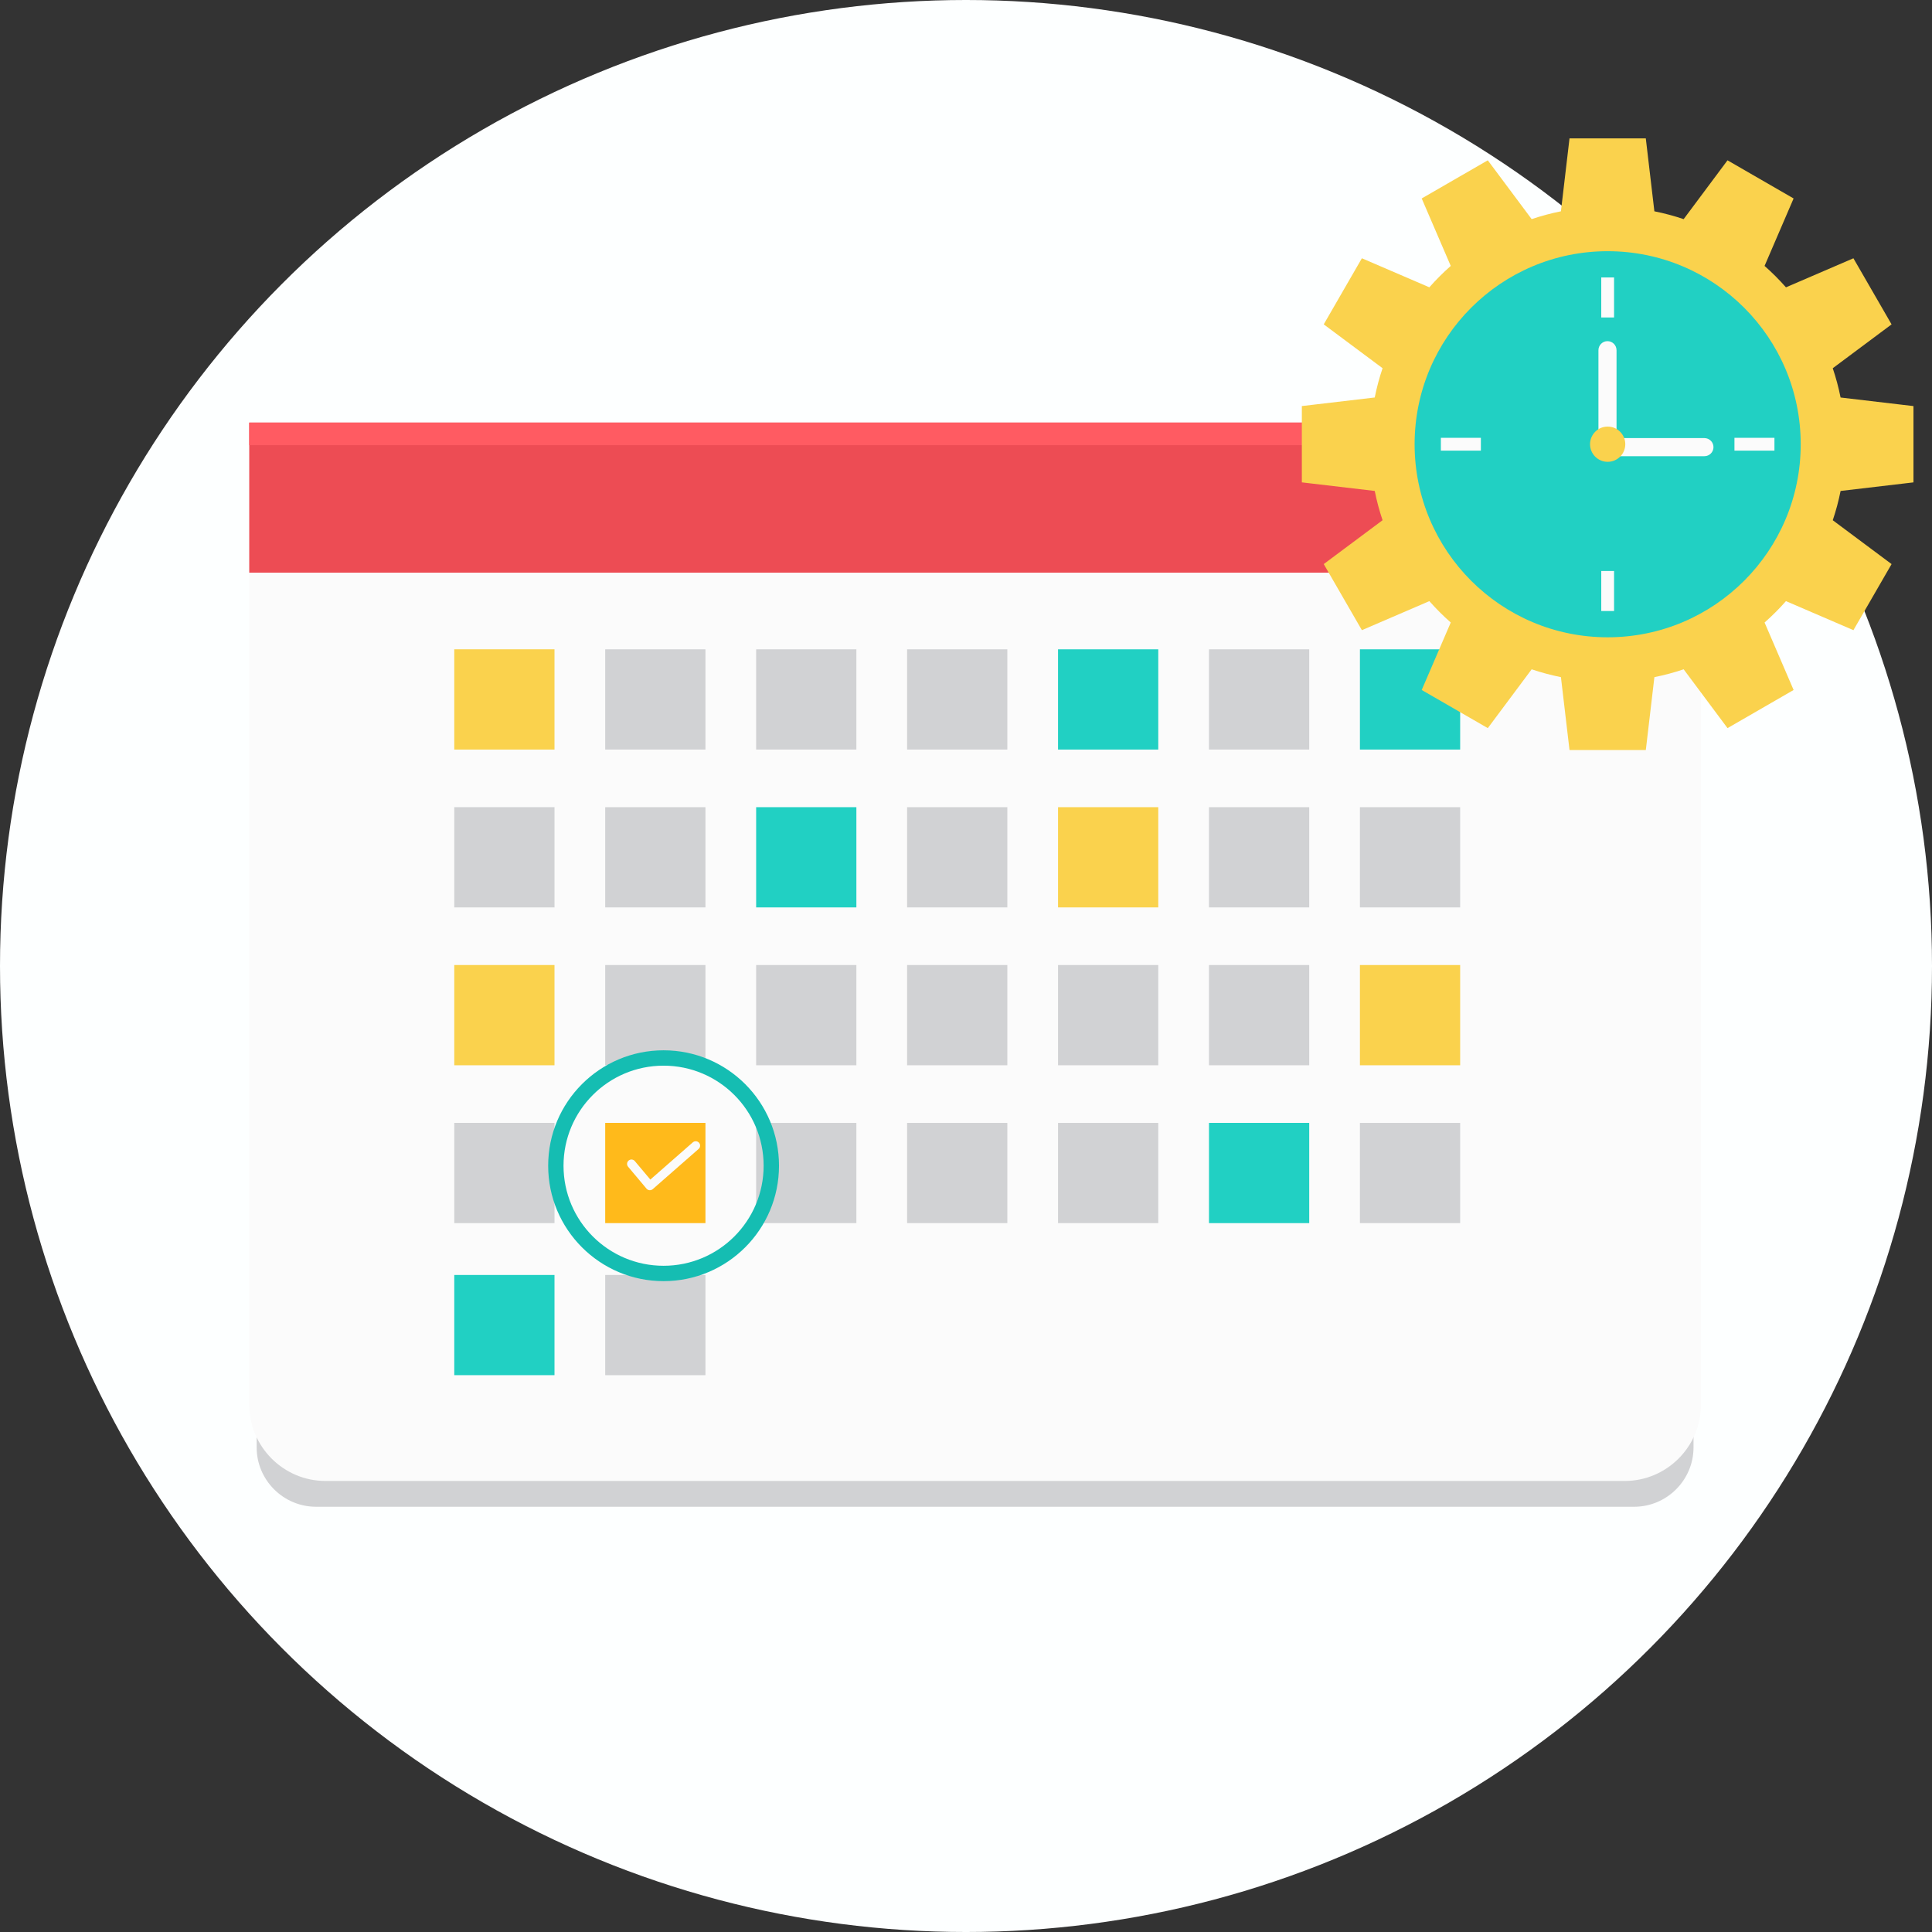 <svg xmlns="http://www.w3.org/2000/svg" xmlns:xlink="http://www.w3.org/1999/xlink" version="1.1" id="Layer_1" x="0px" y="0px" viewBox="0 0 511.997 511.997" style="enable-background:new 0 0 511.997 511.997;" xml:space="preserve" width="512" height="512" class=""><rect x="0" y="0" width="511.997" height="511.997" fill="#333333" stroke="none"/><g><circle style="fill:#FDFFFF" cx="255.999" cy="255.999" r="255.999" data-original="#0F7986" class="" data-old_color="#FBFDFD"></circle><path style="fill:#D1D2D4;" d="M68.015,121.933h380.784v261.647c0,8.648-7.077,15.722-15.722,15.722H83.739  c-8.648,0-15.722-7.074-15.722-15.722V121.933H68.015z" data-original="#D1D2D4"></path><path style="fill:#FBFBFB" d="M66.053,111.995h384.71v260.283c0,11.106-9.083,20.189-20.189,20.189H86.244  c-11.106,0-20.189-9.083-20.189-20.189V111.995H66.053z" data-original="#FFFFFF" class="active-path" data-old_color="#FCFCFC"></path><rect x="66.051" y="111.991" style="fill:#ED4C54;" width="384.706" height="39.767" data-original="#ED4C54"></rect><rect x="66.051" y="111.991" style="fill:#FF5B62;" width="385.635" height="5.988" data-original="#FF5B62"></rect><path style="fill:#21D0C3;" d="M360.393,172.077h26.563v26.563h-26.563V172.077z" data-original="#21D0C3"></path><path style="fill:#FAD24D;" d="M438.427,55.998c2.649,0.53,5.241,1.225,7.756,2.075l11.622-15.588l17.514,10.109l-7.695,17.878  c2.007,1.768,3.9,3.662,5.671,5.671l17.876-7.696l10.111,17.514l-15.588,11.622c0.85,2.518,1.548,5.11,2.075,7.759l19.316,2.272  v20.22l-19.313,2.272c-0.53,2.652-1.225,5.241-2.075,7.759l15.588,11.622L491.174,167l-17.878-7.696  c-1.768,2.007-3.662,3.9-5.668,5.668l7.696,17.878l-17.514,10.111l-11.625-15.591c-2.518,0.85-5.107,1.548-7.756,2.075  l-2.272,19.316h-20.223l-2.272-19.313c-2.649-0.53-5.241-1.225-7.759-2.075l-11.622,15.588l-17.514-10.111l7.696-17.878  c-2.006-1.768-3.9-3.662-5.671-5.668L360.915,167l-10.112-17.514l15.591-11.625c-0.85-2.518-1.548-5.107-2.075-7.756l-19.318-2.272  V107.61l19.316-2.272c0.53-2.649,1.225-5.241,2.075-7.759l-15.59-11.621l10.109-17.514l17.878,7.696  c1.768-2.007,3.662-3.9,5.671-5.668l-7.696-17.878l17.514-10.111l11.626,15.589c2.518-0.85,5.107-1.548,7.756-2.075l2.272-19.318  h20.22l2.272,19.318H438.427z M426.043,76.001c23.043,0,41.724,18.681,41.724,41.724s-18.681,41.724-41.724,41.724  c-23.043,0-41.724-18.681-41.724-41.724S403.001,76.001,426.043,76.001z" data-original="#FAD24D"></path><circle style="fill:#21D0C3;" cx="426.045" cy="117.729" r="51.16" data-original="#21D0C3"></circle><g>
	<path style="fill:#FBFBFB" d="M381.846,116.026h10.599v3.394h-10.602v-3.396L381.846,116.026z M470.244,119.42h-10.599v-3.394   h10.599V119.42z M424.347,161.923v-10.599h3.394v10.599h-3.396H424.347z M427.741,73.523v10.602h-3.394V73.523H427.741z" data-original="#FFFFFF" class="active-path" data-old_color="#FCFCFC"></path>
	<path style="fill:#FBFBFB" d="M425.996,90.407L425.996,90.407c1.319,0,2.4,1.078,2.4,2.397V116.1h23.295   c1.319,0,2.397,1.078,2.397,2.397l0,0c0,1.319-1.078,2.397-2.397,2.397h-25.693v-2.397h-2.397V92.804   c0-1.319,1.078-2.397,2.397-2.397H425.996z" data-original="#FFFFFF" class="active-path" data-old_color="#FCFCFC"></path>
</g><circle style="fill:#FAD24D;" cx="426.045" cy="117.719" r="4.669" data-original="#FAD24D"></circle><g>
	<path style="fill:#D1D2D4;" d="M160.386,172.077h26.563v26.563h-26.563V172.077z" data-original="#D1D2D4"></path>
	<path style="fill:#D1D2D4;" d="M200.386,172.077h26.563v26.563h-26.563V172.077z" data-original="#D1D2D4"></path>
	<path style="fill:#D1D2D4;" d="M240.388,172.077h26.563v26.563h-26.563V172.077z" data-original="#D1D2D4"></path>
</g><path style="fill:#21D0C3;" d="M280.389,172.077h26.563v26.563h-26.563V172.077z" data-original="#21D0C3"></path><path style="fill:#D1D2D4;" d="M320.392,172.077h26.563v26.563h-26.563V172.077z" data-original="#D1D2D4"></path><path style="fill:#FAD24D;" d="M120.383,172.077h26.563v26.563h-26.563C120.383,198.64,120.383,172.077,120.383,172.077z" data-original="#FAD24D"></path><path style="fill:#D1D2D4;" d="M160.386,213.909h26.563v26.563h-26.563V213.909z" data-original="#D1D2D4"></path><path style="fill:#21D0C3;" d="M200.386,213.909h26.563v26.563h-26.563V213.909z" data-original="#21D0C3"></path><path style="fill:#D1D2D4;" d="M240.388,213.909h26.563v26.563h-26.563V213.909z" data-original="#D1D2D4"></path><path style="fill:#FAD24D;" d="M280.389,213.909h26.563v26.563h-26.563V213.909z" data-original="#FAD24D"></path><g>
	<path style="fill:#D1D2D4;" d="M320.392,213.909h26.563v26.563h-26.563V213.909z" data-original="#D1D2D4"></path>
	<path style="fill:#D1D2D4;" d="M360.393,213.909h26.563v26.563h-26.563V213.909z" data-original="#D1D2D4"></path>
	<path style="fill:#D1D2D4;" d="M120.383,213.909h26.563v26.563h-26.563C120.383,240.472,120.383,213.909,120.383,213.909z" data-original="#D1D2D4"></path>
	<path style="fill:#D1D2D4;" d="M160.386,255.743h26.563v26.563h-26.563V255.743z" data-original="#D1D2D4"></path>
	<path style="fill:#D1D2D4;" d="M200.386,255.743h26.563v26.563h-26.563V255.743z" data-original="#D1D2D4"></path>
	<path style="fill:#D1D2D4;" d="M240.388,255.743h26.563v26.563h-26.563V255.743z" data-original="#D1D2D4"></path>
	<path style="fill:#D1D2D4;" d="M280.389,255.743h26.563v26.563h-26.563V255.743z" data-original="#D1D2D4"></path>
	<path style="fill:#D1D2D4;" d="M320.392,255.743h26.563v26.563h-26.563V255.743z" data-original="#D1D2D4"></path>
</g><g>
	<path style="fill:#FAD24D;" d="M360.393,255.743h26.563v26.563h-26.563V255.743z" data-original="#FAD24D"></path>
	<path style="fill:#FAD24D;" d="M120.383,255.743h26.563v26.563h-26.563C120.383,282.306,120.383,255.743,120.383,255.743z" data-original="#FAD24D"></path>
</g><path style="fill:#FFBA1B;" d="M160.386,297.577h26.563v26.563h-26.563V297.577z" data-original="#FFBA1B"></path><g>
	<path style="fill:#D1D2D4;" d="M200.386,297.577h26.563v26.563h-26.563V297.577z" data-original="#D1D2D4"></path>
	<path style="fill:#D1D2D4;" d="M240.388,297.577h26.563v26.563h-26.563V297.577z" data-original="#D1D2D4"></path>
	<path style="fill:#D1D2D4;" d="M280.389,297.577h26.563v26.563h-26.563V297.577z" data-original="#D1D2D4"></path>
</g><path style="fill:#21D0C3;" d="M320.392,297.577h26.563v26.563h-26.563V297.577z" data-original="#21D0C3"></path><g>
	<path style="fill:#D1D2D4;" d="M360.393,297.577h26.563v26.563h-26.563V297.577z" data-original="#D1D2D4"></path>
	<path style="fill:#D1D2D4;" d="M120.383,297.577h26.563v26.563h-26.563C120.383,324.14,120.383,297.577,120.383,297.577z" data-original="#D1D2D4"></path>
	<path style="fill:#D1D2D4;" d="M160.386,337.874h26.563v26.563h-26.563V337.874z" data-original="#D1D2D4"></path>
</g><path style="fill:#21D0C3;" d="M120.383,337.874h26.563v26.563h-26.563C120.383,364.437,120.383,337.874,120.383,337.874z" data-original="#21D0C3"></path><path style="fill:#FBFBFB" d="M166.451,309.191c-0.414-0.49-0.349-1.225,0.142-1.637c0.49-0.412,1.225-0.349,1.637,0.142  l4.118,4.899l11.258-9.868c0.485-0.422,1.22-0.372,1.642,0.11s0.375,1.22-0.11,1.642l-12.15,10.649l0,0l-0.018,0.016  c-0.49,0.412-1.225,0.349-1.637-0.142l-4.881-5.81V309.191z" data-original="#FFFFFF" class="active-path" data-old_color="#FCFCFC"></path><path style="fill:#15BDB2" d="M175.854,278.34c8.446,0,16.094,3.425,21.63,8.96c5.535,5.535,8.957,13.183,8.957,21.627  c0,8.446-3.423,16.094-8.957,21.627c-5.534,5.534-13.183,8.96-21.63,8.96c-8.446,0-16.092-3.423-21.627-8.96  c-5.534-5.534-8.957-13.183-8.957-21.627c0-8.446,3.423-16.094,8.957-21.627C159.762,281.766,167.41,278.34,175.854,278.34z   M194.603,290.178c-4.798-4.798-11.426-7.767-18.749-7.767c-7.321,0-13.952,2.969-18.749,7.767  c-4.798,4.798-7.767,11.429-7.767,18.749s2.969,13.952,7.767,18.749c4.798,4.798,11.426,7.767,18.749,7.767  s13.952-2.969,18.749-7.767c4.798-4.798,7.767-11.429,7.767-18.749S199.4,294.975,194.603,290.178z" data-original="#15BDB2" class=""></path></g> </svg>